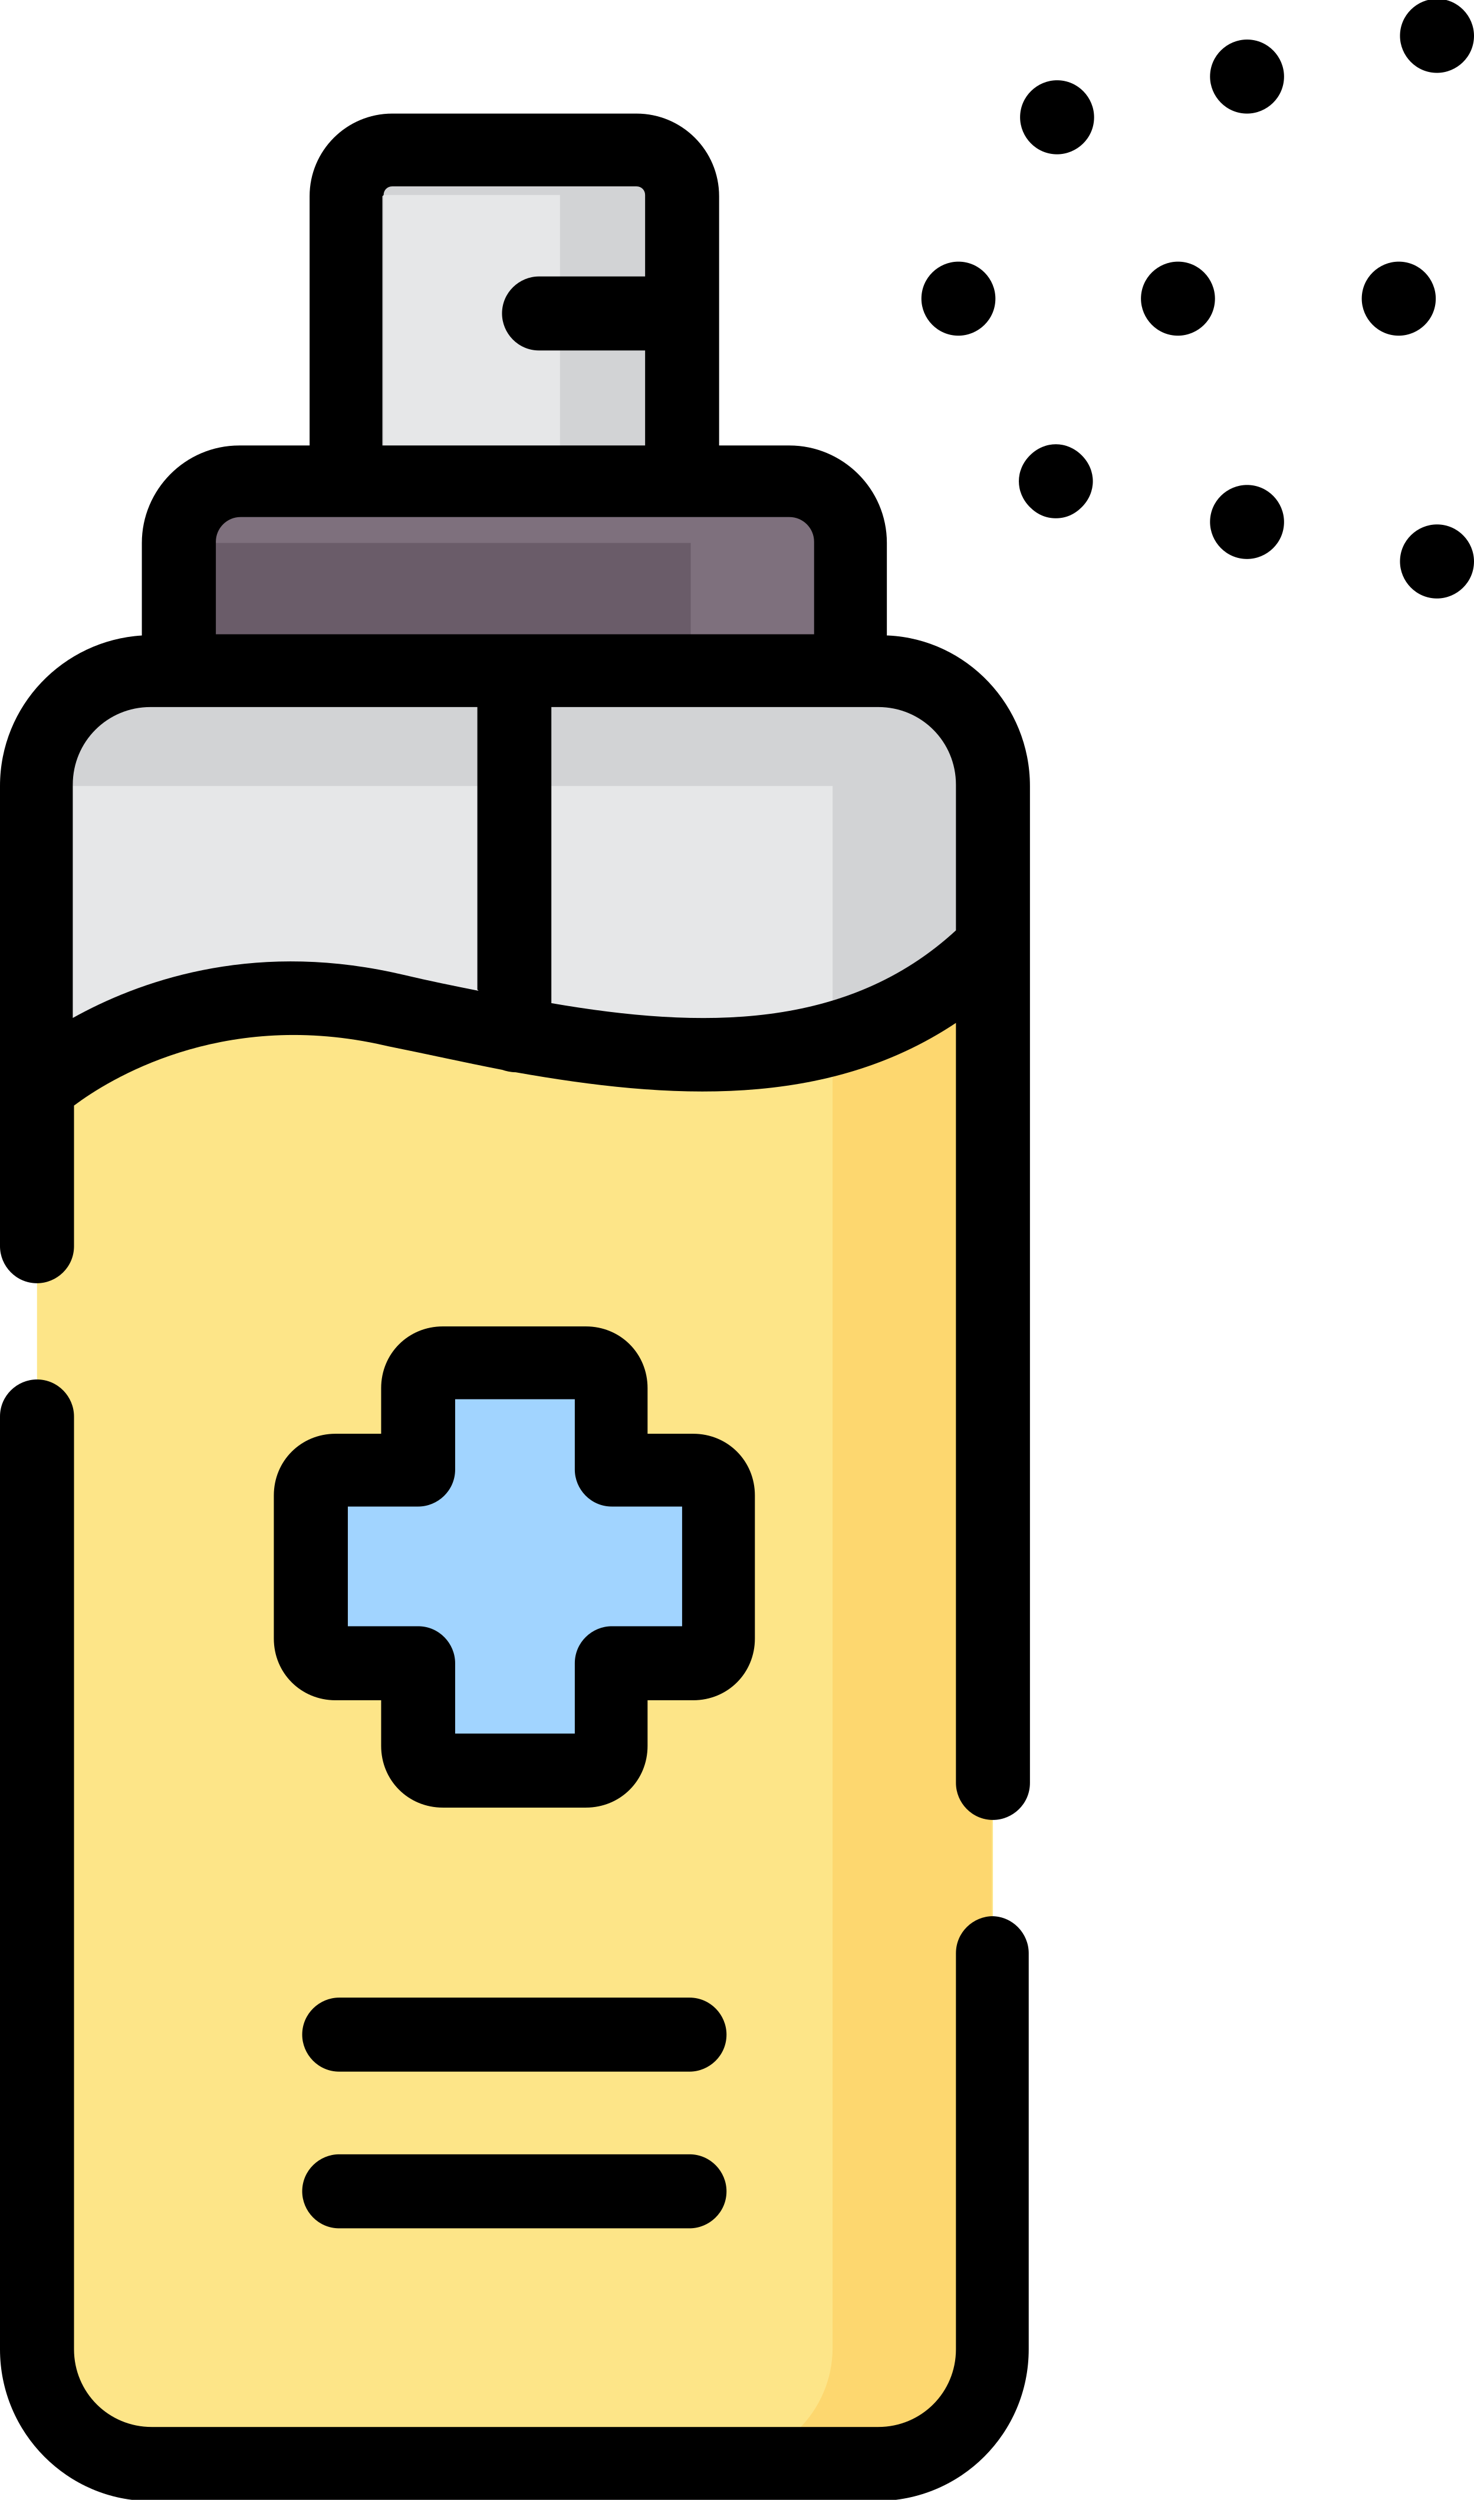 <?xml version="1.0" encoding="UTF-8"?>
<!DOCTYPE svg PUBLIC "-//W3C//DTD SVG 1.0//EN" "http://www.w3.org/TR/2001/REC-SVG-20010904/DTD/svg10.dtd">
<!-- Creator: CorelDRAW 2019 (64 Bit) -->
<svg xmlns="http://www.w3.org/2000/svg" xml:space="preserve" width="7.99cm" height="13.547cm" version="1.0" style="shape-rendering:geometricPrecision; text-rendering:geometricPrecision; image-rendering:optimizeQuality; fill-rule:evenodd; clip-rule:evenodd"
viewBox="0 0 1.195 2.026"
 xmlns:xlink="http://www.w3.org/1999/xlink">
 <defs>
  <style type="text/css">
   <![CDATA[
    .fil1 {fill:#E6E7E8}
    .fil0 {fill:#D2D3D5}
    .fil4 {fill:#D2D3D5}
    .fil8 {fill:black}
    .fil3 {fill:#6A5C69}
    .fil2 {fill:#7E707D}
    .fil6 {fill:#A1D4FF}
    .fil7 {fill:#FDD76F}
    .fil5 {fill:#FDE588}
   ]]>
  </style>
 </defs>
 <g id="Camada_x0020_1">
  <path class="fil0" d="M0.281 0.158l0 0.272 0.272 0 0 -0.176 0 -0.096c0,-0.02 -0.017,-0.037 -0.037,-0.037l-0.198 -0c-0.02,0 -0.037,0.017 -0.037,0.037z"/>
  <path class="fil1" d="M0.454 0.158l0 0.232 0.056 0 -0.199 0 0 -0.136 0 -0.096c0,0 -0.458,-0 0.143,-0z"/>
  <path class="fil2" d="M0.145 0.584l0.544 0 0 -0.144c0,-0.027 -0.022,-0.05 -0.05,-0.05l-0.086 -0 -0.379 0 0 0c-0.027,0 -0.05,0.022 -0.05,0.05l0 0.144 0.02 0z"/>
  <path class="fil3" d="M0.56 0.44l0 0.104 0.022 0 -0.408 0 0 -0.104c0,0 0.385,-0 0.385,-0z"/>
  <path class="fil1" d="M0.03 0.637l0 0.285c0,0 0.11,-0.102 0.282,-0.065 0.172,0.037 0.362,0.081 0.493,-0.05l0 -0.17c0,-0.051 -0.042,-0.093 -0.093,-0.093l-0.022 -0 -0.564 0 0 0c-0.051,0 -0.093,0.042 -0.093,0.093l-0.002 0z"/>
  <path class="fil4" d="M0.675 0.637l0 0.205c0.047,-0.013 0.091,-0.036 0.13,-0.075l0 -0.13c0,-0.051 -0.042,-0.093 -0.093,-0.093l-0.022 0 -0.515 0c0.051,0 -0.141,0.009 -0.145,0.093l0.646 0z"/>
  <path class="fil5" d="M0.03 0.882l0 1.021c0,0.051 0.042,0.093 0.093,0.093l0.589 0c0.051,0 0.093,-0.042 0.093,-0.093l0 -1.136c-0.131,0.131 -0.321,0.087 -0.493,0.05 -0.172,-0.037 -0.282,0.065 -0.282,0.065l0 -0z"/>
  <path class="fil6" d="M0.252 1.212l0 0.116c0,0.011 0.009,0.02 0.02,0.02l0.066 0 0 0.066c0,0.011 0.009,0.02 0.02,0.02l0.116 0c0.011,0 0.02,-0.009 0.02,-0.02l0 -0.066 0.066 0c0.011,0 0.02,-0.009 0.02,-0.02l0 -0.116c0,-0.011 -0.009,-0.02 -0.02,-0.02l-0.066 0 0 -0.066c0,-0.011 -0.009,-0.02 -0.02,-0.02l-0.116 0c-0.011,0 -0.02,0.009 -0.02,0.02l0 0.066 -0.066 -0c-0.011,0 -0.02,0.009 -0.02,0.02z"/>
  <path class="fil7" d="M0.675 0.842l0 1.061c0,0.051 -0.042,0.093 -0.093,0.093l0.129 0c0.051,0 0.093,-0.042 0.093,-0.093l0 -1.136c-0.039,0.039 -0.083,0.062 -0.13,0.075l0 -0z"/>
  <path class="fil8" d="M0.877 0.369c-0.012,-0.012 -0.03,-0.012 -0.042,0 -0.012,0.012 -0.012,0.03 0,0.042 0.006,0.006 0.013,0.009 0.021,0.009 0.008,0 0.015,-0.003 0.021,-0.009 0.012,-0.012 0.012,-0.03 0,-0.042l-0 -0z"/>
  <path class="fil8" d="M1.011 0.032l-0 0c-0.016,0 -0.03,0.013 -0.03,0.03 0,0.016 0.013,0.03 0.03,0.03 0.016,0 0.03,-0.013 0.03,-0.03 0,-0.016 -0.013,-0.03 -0.03,-0.03l0 0z"/>
  <path class="fil8" d="M1.165 0.059c0.016,0 0.03,-0.013 0.03,-0.03 0,-0.016 -0.013,-0.03 -0.03,-0.03l-0 0c-0.016,0 -0.03,0.013 -0.03,0.03 0,0.016 0.013,0.03 0.03,0.03l0 -0z"/>
  <path class="fil8" d="M0.857 0.065l-0 0c-0.016,0 -0.03,0.013 -0.03,0.03 0,0.016 0.013,0.03 0.03,0.03l0 -0c0.016,0 0.03,-0.013 0.03,-0.03 0,-0.016 -0.013,-0.03 -0.03,-0.03l0 0z"/>
  <path class="fil8" d="M0.777 0.272c0.016,0 0.03,-0.013 0.03,-0.03l0 -0c0,-0.016 -0.013,-0.03 -0.03,-0.03 -0.016,0 -0.03,0.013 -0.03,0.03 0,0.016 0.013,0.03 0.03,0.03z"/>
  <path class="fil8" d="M1.011 0.393c-0.016,0 -0.03,0.013 -0.03,0.03l0 0c0,0.016 0.013,0.03 0.03,0.03 0.016,0 0.03,-0.013 0.03,-0.03 0,-0.016 -0.013,-0.03 -0.03,-0.03z"/>
  <path class="fil8" d="M1.165 0.425l-0 0c-0.016,0 -0.03,0.013 -0.03,0.03 0,0.016 0.013,0.03 0.03,0.03 0.016,0 0.03,-0.013 0.03,-0.03 0,-0.016 -0.013,-0.03 -0.03,-0.03z"/>
  <path class="fil8" d="M0.985 0.242c0,-0.016 -0.013,-0.03 -0.03,-0.03 -0.016,0 -0.03,0.013 -0.03,0.03 0,0.016 0.013,0.03 0.03,0.03 0.016,0 0.03,-0.013 0.03,-0.03l0 -0z"/>
  <path class="fil8" d="M1.164 0.242c0,-0.016 -0.013,-0.03 -0.03,-0.03 -0.016,0 -0.03,0.013 -0.03,0.03 0,0.016 0.013,0.03 0.03,0.03l0 -0c0.016,0 0.03,-0.013 0.03,-0.03l-0 0z"/>
  <path class="fil8" d="M0.475 1.075l-0.116 0c-0.028,0 -0.05,0.022 -0.05,0.05l0 0.037 -0.037 -0c-0.028,0 -0.05,0.022 -0.05,0.05l0 0.116c0,0.028 0.022,0.05 0.05,0.05l0.037 0 0 0.037c0,0.028 0.022,0.05 0.05,0.05l0.116 -0c0.028,0 0.05,-0.022 0.05,-0.05l0 -0.037 0.037 0c0.028,0 0.05,-0.022 0.05,-0.05l0 -0.116c0,-0.028 -0.022,-0.05 -0.05,-0.05l-0.037 0 0 -0.037c0,-0.028 -0.022,-0.05 -0.05,-0.05l0 0zm0.078 0.146l0 0.097 -0.057 -0c-0.016,0 -0.03,0.013 -0.03,0.03l0 0.057 -0.097 0 0 -0.057c0,-0.016 -0.013,-0.03 -0.03,-0.03l-0.057 0 0 -0.097 0.057 0c0.016,0 0.03,-0.013 0.03,-0.03l0 -0.057 0.097 0 0 0.057c0,0.016 0.013,0.03 0.03,0.03l0.057 0z"/>
  <path class="fil8" d="M0.559 1.746l-0.284 0c-0.016,0 -0.03,0.013 -0.03,0.03 0,0.016 0.013,0.03 0.03,0.03l0.284 0c0.016,0 0.03,-0.013 0.03,-0.03 0,-0.016 -0.013,-0.03 -0.03,-0.03z"/>
  <path class="fil8" d="M0.559 1.619l-0.284 0c-0.016,0 -0.03,0.013 -0.03,0.03 0,0.016 0.013,0.03 0.03,0.03l0.284 -0c0.016,0 0.03,-0.013 0.03,-0.03 0,-0.016 -0.013,-0.03 -0.03,-0.03l0 0z"/>
  <path class="fil8" d="M0.805 1.553c-0.016,0 -0.03,0.013 -0.03,0.03l0 0.321c0,0.035 -0.028,0.063 -0.063,0.063l-0.589 0c-0.035,0 -0.063,-0.028 -0.063,-0.063l0 -0.756c0,-0.016 -0.013,-0.03 -0.03,-0.03 -0.016,0 -0.03,0.013 -0.03,0.03l0 0.756c0,0.068 0.055,0.123 0.122,0.123l0.589 0c0.068,0 0.123,-0.055 0.123,-0.123l0 -0.321c-0,-0.016 -0.013,-0.03 -0.03,-0.03z"/>
  <path class="fil8" d="M0.719 0.515l0 -0.075c0,-0.044 -0.036,-0.079 -0.079,-0.079l-0.057 0 0 -0.202c0,-0.037 -0.03,-0.067 -0.067,-0.067l-0.198 0c-0.037,0 -0.067,0.03 -0.067,0.067l0 0.202 -0.057 -0c-0.044,0 -0.079,0.036 -0.079,0.079l0 0.075c-0.064,0.004 -0.115,0.057 -0.115,0.122l0 0.373c0,0.016 0.013,0.03 0.03,0.03 0.016,0 0.03,-0.013 0.03,-0.03l0 -0.114c0.028,-0.021 0.118,-0.077 0.246,-0.05l0.009 0.002c0.03,0.006 0.061,0.013 0.092,0.019 0.003,0.001 0.007,0.002 0.011,0.002 0,0 0,-0 0,-0 0.124,0.022 0.252,0.03 0.357,-0.04l0 0.616c0,0.016 0.013,0.03 0.03,0.03 0.016,0 0.03,-0.013 0.03,-0.03l0 -0.808c0,-0.065 -0.051,-0.119 -0.115,-0.122l0 0zm-0.408 -0.357c0,-0.004 0.003,-0.007 0.007,-0.007l0.198 0c0.004,0 0.007,0.003 0.007,0.007l0 0.066 -0.086 0c-0.016,0 -0.03,0.013 -0.03,0.03 0,0.016 0.013,0.03 0.03,0.03l0.086 -0 0 0.077 -0.213 0 0 -0.202zm0.077 0.645c-0.02,-0.004 -0.04,-0.008 -0.061,-0.013l-0.009 -0.002c-0.117,-0.025 -0.207,0.008 -0.259,0.037l0 -0.189c0,-0.035 0.028,-0.063 0.063,-0.063l0.265 0 0 0.229zm-0.213 -0.289l0 -0.075c0,-0.011 0.009,-0.02 0.02,-0.02l0.445 0c0.011,0 0.02,0.009 0.02,0.02l0 0.075 -0.485 0zm0.6 0.24c-0.088,0.081 -0.206,0.08 -0.328,0.059l0 -0.24 0.265 -0c0.035,0 0.063,0.028 0.063,0.063l0 0.118z"/>
 </g>
</svg>
